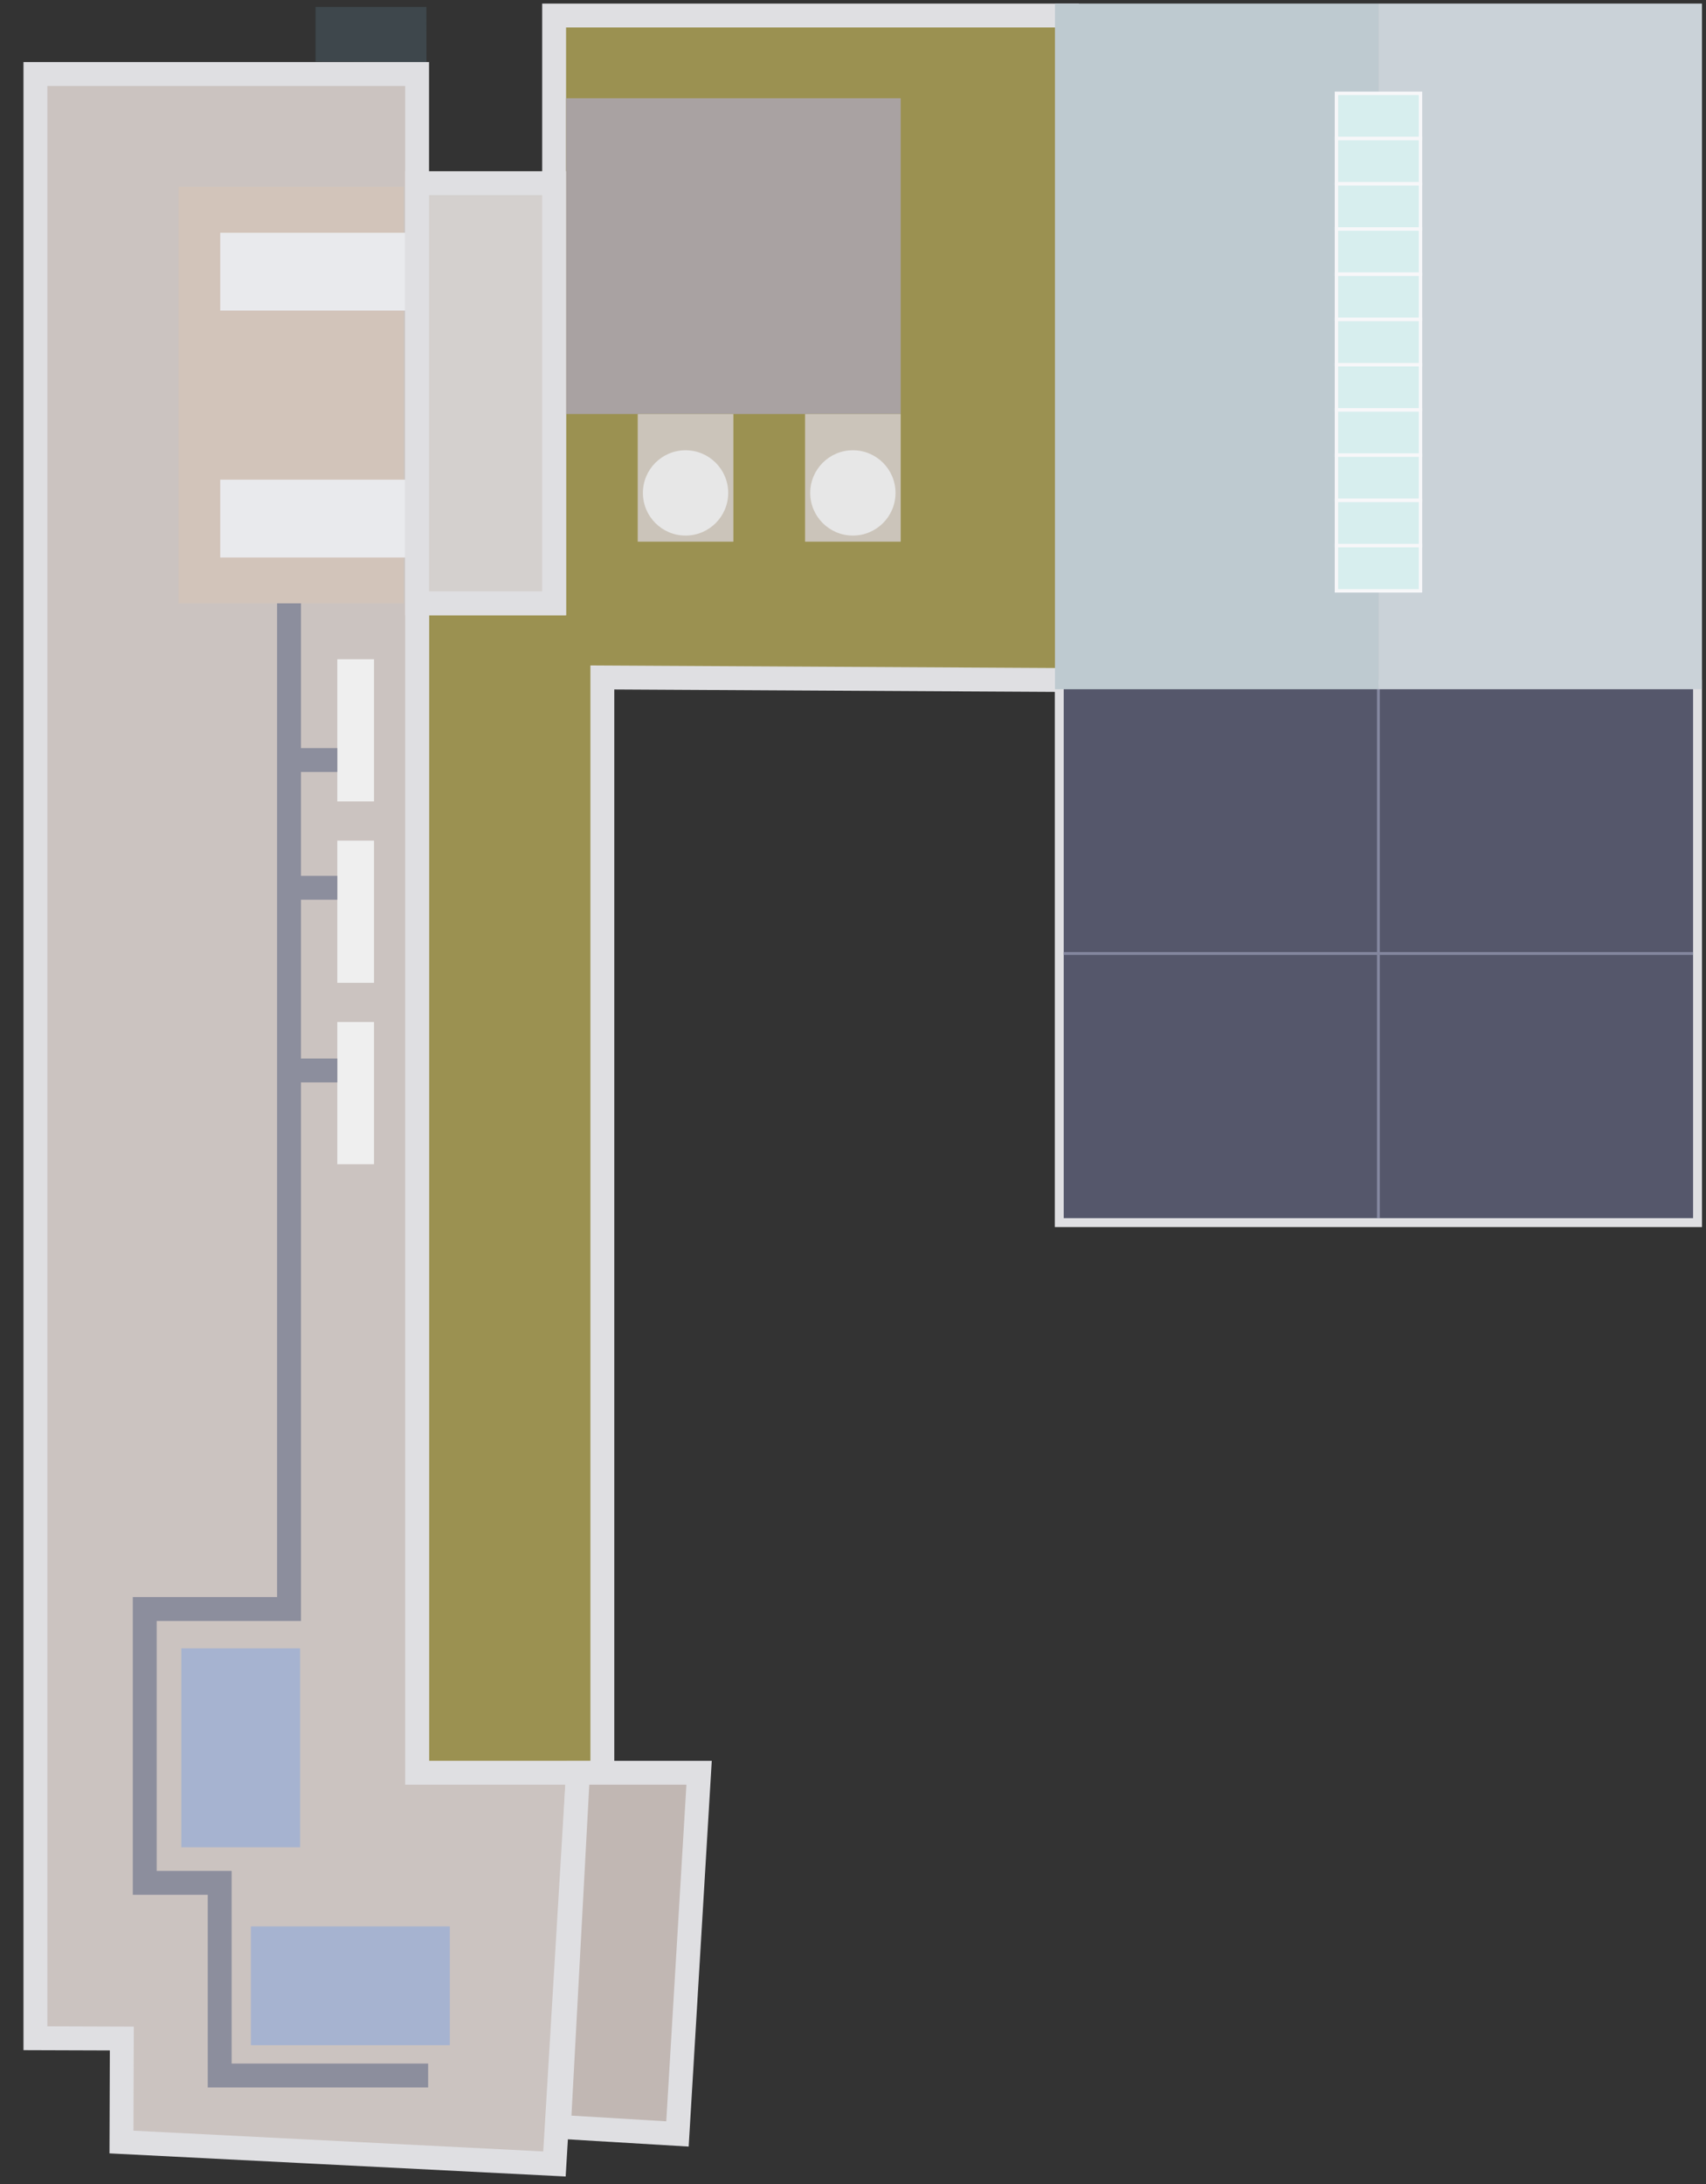 <svg width="5000" height="6400" viewBox="0 0 5000 6400" version="1.1" id="svg1" xml:space="preserve" xmlns="http://www.w3.org/2000/svg">
  <rect x="0" y="0" width="5000" height="6400" fill="#333333" stroke="none"/>
  <defs id="defs1">
    <marker style="overflow:visible" id="Triangle" refX="0" refY="0" orient="auto-start-reverse" markerWidth="1" markerHeight="1" viewBox="0 0 1 1" preserveAspectRatio="xMidYMid">
      <path transform="scale(0.5)" style="fill:context-stroke;fill-rule:evenodd;stroke:context-stroke;stroke-width:1pt" d="M 5.77,0 -2.88,5 V -5 Z" id="path597"/>
    </marker>
  </defs>
  <g id="roof" style="display:inline" transform="translate(15640.299,3436.925)">
    <g id="g132">
      <path style="font-variation-settings:'wght' 700;display:inline;fill:#9b9151;fill-opacity:1;stroke:#dfdfe2;stroke-width:70;stroke-dasharray:none;stroke-opacity:1" d="m -14417.845,-1669.038 401.58,10e-5 V -3391.46 l 1502.914,1e-4 v 1947.272 l -1361.571,-7.5 v 3209.635 l -542.923,5e-4 z" id="path131"/>
      <path style="font-variation-settings:'wght' 700;display:inline;fill:#3e474c;fill-opacity:1;stroke:none;stroke-width:70;stroke-dasharray:none;stroke-opacity:1" d="m -14618.201,-2468.46 h 324.914 l 0.283,161.869 -325.197,-1.414 z" id="path132" transform="translate(-97.341,-948)"/>
      <rect style="font-variation-settings:'wght' 700;display:inline;fill:#a9a2a2;fill-opacity:1;stroke:none;stroke-width:14.467;stroke-dasharray:none;stroke-opacity:1" id="rect133" width="980.772" height="925.198" x="-13981.265" y="-3148.953"/>
      <rect style="font-variation-settings:'wght' 700;display:inline;fill:#cbc4ba;fill-opacity:1;stroke:none;stroke-width:4.919;stroke-dasharray:none;stroke-opacity:1" id="rect134" width="280.358" height="374.171" x="-13771.236" y="-2223.755"/>
      <rect style="font-variation-settings:'wght' 700;display:inline;fill:#55576b;fill-opacity:1;stroke:#dfdfe2;stroke-width:26.086;stroke-dasharray:none;stroke-opacity:1" id="rect138" width="1870.669" height="1577.197" x="3104.522" y="2005.545" transform="translate(-15640.299,-3436.925)"/>
      <path style="font-variation-settings:'wght' 700;fill:#55576b;fill-opacity:1;stroke:#84879f;stroke-width:8.327;stroke-dasharray:none;stroke-opacity:1" d="M 3117.565,2794.144 H 4962.154" id="path138" transform="translate(-15640.299,-3436.925)"/>
      <path style="font-variation-settings:'wght' 700;fill:#55576b;fill-opacity:1;stroke:#84879f;stroke-width:8.327;stroke-dasharray:none;stroke-opacity:1" d="m 4039.857,2005.545 v 1564.16" id="path139" transform="translate(-15640.299,-3436.925)"/>
      <circle style="font-variation-settings:'wght' 700;display:inline;fill:#e7e7e7;fill-opacity:1;stroke:none;stroke-width:8.626;stroke-dasharray:none;stroke-opacity:1" id="path135" cx="-13631.058" cy="-1992.471" r="125"/>
      <rect style="font-variation-settings:'wght' 700;display:inline;fill:#cbc4ba;fill-opacity:1;stroke:none;stroke-width:4.919;stroke-dasharray:none;stroke-opacity:1" id="rect135" width="280.358" height="374.171" x="-13280.851" y="-2223.755"/>
      <circle style="font-variation-settings:'wght' 700;display:inline;fill:#e7e7e7;fill-opacity:1;stroke:none;stroke-width:8.626;stroke-dasharray:none;stroke-opacity:1" id="circle135" cx="-13140.672" cy="-1992.471" r="125"/>
      <rect style="font-variation-settings:'wght' 700;display:inline;fill:#becad0;fill-opacity:1;stroke:none;stroke-width:20.961;stroke-dasharray:none;stroke-opacity:1" id="rect137" width="948.13" height="2009.138" x="-12548.352" y="-3426.46"/>
      <rect style="font-variation-settings:'wght' 700;display:inline;fill:#cad2d8;fill-opacity:1;stroke:none;stroke-width:20.961;stroke-dasharray:none;stroke-opacity:1" id="rect140" width="948.13" height="2009.138" x="-11600.222" y="-3426.46"/>
      <rect style="font-variation-settings:'wght' 700;display:inline;fill:#d7eeee;fill-opacity:1;stroke:#f7f7f9;stroke-width:10;stroke-dasharray:none;stroke-opacity:1" id="rect139" width="246.31" height="132.54" x="-11723.377" y="-3163.402"/>
      <rect style="font-variation-settings:'wght' 700;display:inline;fill:#d7eeee;fill-opacity:1;stroke:#f7f7f9;stroke-width:10;stroke-dasharray:none;stroke-opacity:1" id="rect141" width="246.31" height="132.54" x="-11723.377" y="-3030.862"/>
      <rect style="font-variation-settings:'wght' 700;display:inline;fill:#d7eeee;fill-opacity:1;stroke:#f7f7f9;stroke-width:10;stroke-dasharray:none;stroke-opacity:1" id="rect142" width="246.31" height="132.54" x="-11723.377" y="-2898.322"/>
      <rect style="font-variation-settings:'wght' 700;display:inline;fill:#d7eeee;fill-opacity:1;stroke:#f7f7f9;stroke-width:10;stroke-dasharray:none;stroke-opacity:1" id="rect143" width="246.31" height="132.54" x="-11723.377" y="-2765.782"/>
      <rect style="font-variation-settings:'wght' 700;display:inline;fill:#d7eeee;fill-opacity:1;stroke:#f7f7f9;stroke-width:10;stroke-dasharray:none;stroke-opacity:1" id="rect144" width="246.31" height="132.54" x="-11723.377" y="-2633.243"/>
      <rect style="font-variation-settings:'wght' 700;display:inline;fill:#d7eeee;fill-opacity:1;stroke:#f7f7f9;stroke-width:10;stroke-dasharray:none;stroke-opacity:1" id="rect145" width="246.31" height="132.54" x="-11723.377" y="-2500.703"/>
      <rect style="font-variation-settings:'wght' 700;display:inline;fill:#d7eeee;fill-opacity:1;stroke:#f7f7f9;stroke-width:10;stroke-dasharray:none;stroke-opacity:1" id="rect146" width="246.31" height="132.54" x="-11723.377" y="-2368.163"/>
      <rect style="font-variation-settings:'wght' 700;display:inline;fill:#d7eeee;fill-opacity:1;stroke:#f7f7f9;stroke-width:10;stroke-dasharray:none;stroke-opacity:1" id="rect147" width="246.31" height="132.54" x="-11723.377" y="-2235.623"/>
      <rect style="font-variation-settings:'wght' 700;display:inline;fill:#d7eeee;fill-opacity:1;stroke:#f7f7f9;stroke-width:10;stroke-dasharray:none;stroke-opacity:1" id="rect148" width="246.31" height="132.54" x="-11723.377" y="-2103.084"/>
      <rect style="font-variation-settings:'wght' 700;display:inline;fill:#d7eeee;fill-opacity:1;stroke:#f7f7f9;stroke-width:10;stroke-dasharray:none;stroke-opacity:1" id="rect149" width="246.31" height="132.54" x="-11723.377" y="-1970.544"/>
      <rect style="font-variation-settings:'wght' 700;display:inline;fill:#d7eeee;fill-opacity:1;stroke:#f7f7f9;stroke-width:10;stroke-dasharray:none;stroke-opacity:1" id="rect150" width="246.31" height="132.54" x="-11723.377" y="-1838.004"/>
    </g>
    <g id="g131">
      <path style="font-variation-settings:'wght' 700;fill:#cbc3c0;fill-opacity:1;stroke:#dfdfe2;stroke-width:70;stroke-dasharray:none;stroke-opacity:1" d="m -15536.488,-3220.062 h 1118.643 v 4978.01 h 471.482 l -68.934,1146.433 -1269.002,-64.307 0.997,-303.278 -253.186,-0.833 z" id="path402"/>
      <rect style="font-variation-settings:'wght' 700;fill:#a6b3d0;fill-opacity:1;stroke:none;stroke-width:17.71;stroke-dasharray:none;stroke-opacity:1" id="rect412" width="348.066" height="582.992" x="-15108.81" y="1393.377"/>
      <path style="font-variation-settings:'wght' 700;fill:#c1b7b3;fill-opacity:1;stroke:#dfdfe2;stroke-width:70;stroke-dasharray:none;stroke-opacity:1" d="m -13946.363,1757.948 h 354.993 l -63.403,1058.444 -347.526,-20.817 z" id="path92"/>
      <path style="font-variation-settings:'wght' 700;fill:#d4d0ce;fill-opacity:1;stroke:#dfdfe2;stroke-width:70;stroke-dasharray:none;stroke-opacity:1" d="m -14417.845,-2900.182 h 401.58 v 1231.144 l -401.582,-10e-5 z" id="path94"/>
      <rect style="font-variation-settings:'wght' 700;fill:#a6b3d0;fill-opacity:1;stroke:none;stroke-width:17.71;stroke-dasharray:none;stroke-opacity:1" id="rect118" width="348.066" height="582.992" x="-2556.263" y="-14904.923" transform="rotate(-90)"/>
      <path style="font-variation-settings:'wght' 700;fill:none;fill-opacity:1;stroke:#8c8e9d;stroke-width:70;stroke-dasharray:none;stroke-opacity:1" d="m -14793.185,-1669.038 v 2947.263 h -422.85 v 802.38 h 219.601 v 564.504 h 610.954" id="path127"/>
      <rect style="font-variation-settings:'wght' 700;fill:#efefef;fill-opacity:1;stroke:none;stroke-width:8.327;stroke-dasharray:none;stroke-opacity:1" id="rect128" width="416.746" height="107.642" x="1088.377" y="-14651.741" transform="rotate(-90)"/>
      <rect style="font-variation-settings:'wght' 700;fill:#efefef;fill-opacity:1;stroke:none;stroke-width:8.327;stroke-dasharray:none;stroke-opacity:1" id="rect129" width="416.746" height="107.642" x="556.874" y="-14651.741" transform="rotate(-90)"/>
      <rect style="font-variation-settings:'wght' 700;fill:#efefef;fill-opacity:1;stroke:none;stroke-width:8.327;stroke-dasharray:none;stroke-opacity:1" id="rect130" width="416.746" height="107.642" x="25.371" y="-14651.741" transform="rotate(-90)"/>
      <rect style="font-variation-settings:'wght' 700;fill:#d2c4ba;fill-opacity:1;stroke:none;stroke-width:35.296;stroke-dasharray:none;stroke-opacity:1" id="rect131" width="1220.741" height="660.291" x="1669.038" y="-15117.265" transform="rotate(-90)"/>
      <rect style="font-variation-settings:'wght' 700;display:inline;fill:#e9eaed;fill-opacity:1;stroke:none;stroke-width:13.822;stroke-dasharray:none;stroke-opacity:1" id="rect126" width="228.066" height="541.998" x="1803.164" y="-14994.846" transform="rotate(-90)"/>
      <rect style="font-variation-settings:'wght' 700;display:inline;fill:#e9eaed;fill-opacity:1;stroke:none;stroke-width:13.822;stroke-dasharray:none;stroke-opacity:1" id="rect127" width="228.066" height="541.998" x="2526.777" y="-14994.846" transform="rotate(-90)"/>
      <path style="font-variation-settings:'wght' 700;fill:none;fill-opacity:1;stroke:#8c8e9d;stroke-width:70;stroke-dasharray:none;stroke-opacity:1" d="m -14651.741,-1209.71 h -141.377" id="path150"/>
      <path style="font-variation-settings:'wght' 700;fill:none;fill-opacity:1;stroke:#8c8e9d;stroke-width:70;stroke-dasharray:none;stroke-opacity:1" d="m -14651.741,-835.31 h -141.377" id="path151"/>
      <path style="font-variation-settings:'wght' 700;fill:none;fill-opacity:1;stroke:#8c8e9d;stroke-width:70;stroke-dasharray:none;stroke-opacity:1" d="m -14651.741,-300.017 h -141.377" id="path152"/>
    </g>
  </g>
</svg>
